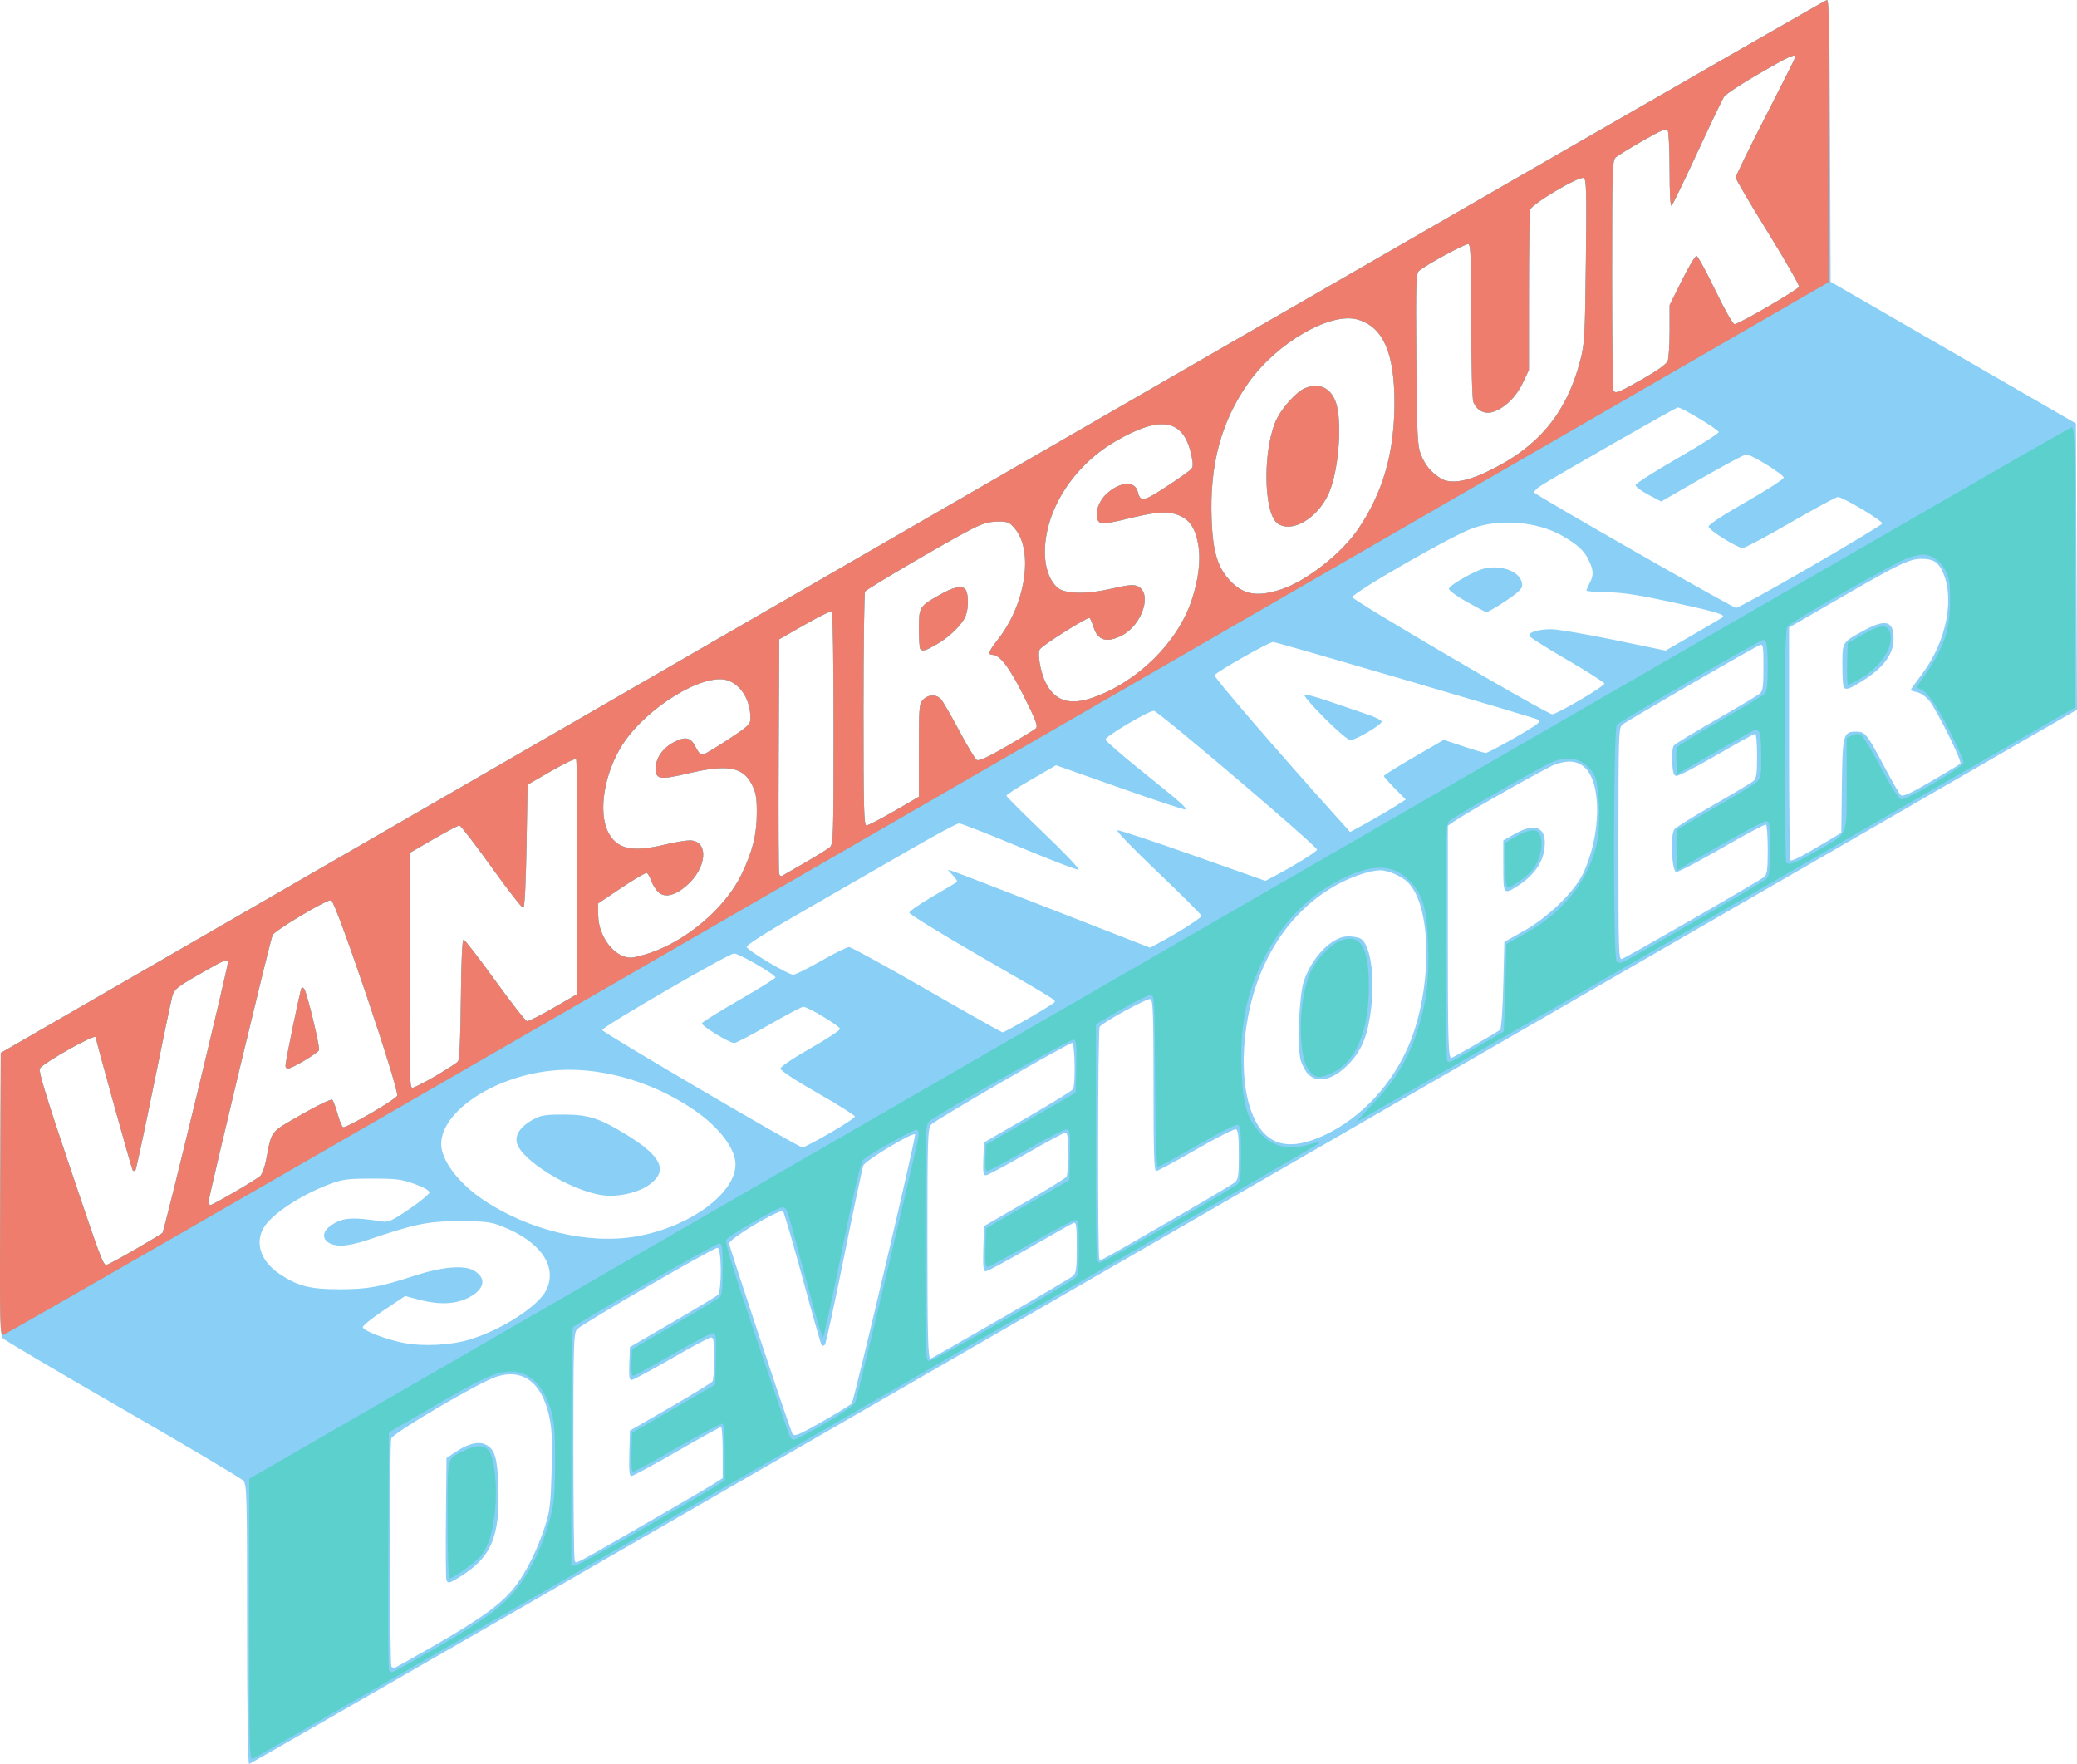 <?xml version="1.0" encoding="UTF-8" standalone="no"?>
<svg
   xmlns:dc="http://purl.org/dc/elements/1.1/"
   xmlns:cc="http://creativecommons.org/ns#"
   xmlns:rdf="http://www.w3.org/1999/02/22-rdf-syntax-ns#"
   xmlns:svg="http://www.w3.org/2000/svg"
   xmlns="http://www.w3.org/2000/svg"
   id="svg8"
   version="1.1"
   viewBox="0 0 257.672 218.81"
   height="827"
   width="973.878">
  <defs
     id="defs2">
    <clipPath
       id="clipPath832"
       clipPathUnits="userSpaceOnUse">
      <rect
         transform="rotate(-90)"
         y="-286.293"
         x="-281.365"
         height="863.6"
         width="863.6"
         id="rect834"
         style="opacity:0.204;fill:#ff0000;fill-opacity:1;stroke:none;stroke-width:1.142;stroke-linecap:round;stroke-linejoin:round;stroke-miterlimit:4;stroke-dasharray:none;stroke-dashoffset:0;stroke-opacity:1" />
    </clipPath>
  </defs>
  <g
     transform="translate(-0.693,-52.151)"
     id="layer1">
    <g
       transform="translate(-10.603,-5.292)"
       id="g1246">
      <path
         id="path1252"
         d="m 41.952,258.953 c 0,-16.096 -0.032,-17.338 -0.463,-17.837 -0.255,-0.295 -7.011,-4.305 -15.015,-8.912 -8.004,-4.606 -14.702,-8.569 -14.885,-8.806 -0.261,-0.338 -0.318,-4.191 -0.265,-17.89 l 0.068,-17.459 113.107,-65.303 c 62.209,-35.916 113.256,-65.303 113.438,-65.303 0.261,0 0.346,3.688 0.399,17.477 l 0.068,17.477 15.214,8.786 15.214,8.786 0.068,17.755 0.068,17.755 -113.252,65.387 c -62.289,35.963 -113.367,65.387 -113.508,65.387 -0.162,0 -0.256,-6.339 -0.256,-17.301 z m 23.624,2.381 c 5.68,-3.286 8.12,-5.093 9.695,-7.178 1.359,-1.801 2.703,-4.516 3.597,-7.271 0.657,-2.025 0.743,-2.728 0.857,-7.054 0.102,-3.872 0.041,-5.191 -0.315,-6.792 -0.921,-4.14 -3.291,-5.882 -6.551,-4.816 -2.161,0.707 -12.843,6.986 -13.023,7.655 -0.212,0.791 -0.193,28.08 0.02,28.293 0.097,0.097 0.252,0.176 0.344,0.176 0.092,0 2.512,-1.356 5.376,-3.013 z m 1.102,-7.904 c -0.071,-0.184 -0.097,-3.661 -0.058,-7.726 l 0.07,-7.392 1.057,-0.718 c 1.557,-1.057 2.882,-1.398 3.774,-0.971 1.158,0.555 1.478,1.589 1.603,5.18 0.221,6.374 -0.902,8.927 -5.01,11.388 -1.112,0.666 -1.263,0.691 -1.437,0.239 z m 24.751,-7.006 c 4.147,-2.391 7.987,-4.637 8.533,-4.99 l 0.992,-0.642 v -3.171 c 0,-1.744 -0.091,-3.171 -0.201,-3.171 -0.111,0 -2.581,1.369 -5.49,3.042 -2.909,1.673 -5.442,3.042 -5.628,3.043 -0.26,5.3e-4 -0.322,-0.66 -0.265,-2.815 l 0.075,-2.816 5.027,-2.909 c 2.765,-1.6 5.115,-3.041 5.221,-3.204 0.107,-0.162 0.196,-1.456 0.198,-2.875 0.003,-2.048 -0.073,-2.58 -0.37,-2.58 -0.206,0 -2.436,1.191 -4.957,2.646 -2.521,1.455 -4.739,2.646 -4.929,2.646 -0.261,0 -0.327,-0.499 -0.268,-2.046 l 0.077,-2.046 5.29,-3.078 c 2.91,-1.693 5.44,-3.218 5.622,-3.389 0.499,-0.466 0.465,-5.845 -0.037,-5.845 -0.544,0 -16.882,9.474 -17.425,10.104 -0.428,0.497 -0.463,1.578 -0.463,14.377 0,7.612 0.071,14.026 0.159,14.253 0.193,0.503 -0.676,0.949 8.837,-4.536 z m 22.122,-12.785 c 1.797,-1.028 3.333,-1.976 3.414,-2.106 0.34,-0.55 8.027,-33.211 7.857,-33.381 -0.294,-0.292 -6.162,3.239 -6.417,3.862 -0.125,0.304 -1.197,5.375 -2.383,11.269 -1.186,5.894 -2.261,10.827 -2.389,10.963 -0.128,0.136 -0.305,0.175 -0.393,0.087 -0.088,-0.088 -1.151,-3.814 -2.363,-8.281 -1.212,-4.467 -2.307,-8.225 -2.434,-8.352 -0.368,-0.368 -6.694,3.401 -6.694,3.988 0,0.35 6.514,19.968 7.8,23.49 0.203,0.557 0.62,0.397 4.003,-1.538 z m 21.833,-12.587 c 4.711,-2.712 8.773,-5.112 9.028,-5.333 0.393,-0.341 0.463,-0.882 0.463,-3.564 0,-2.719 -0.056,-3.141 -0.402,-3.008 -0.221,0.085 -2.67,1.467 -5.444,3.071 -2.773,1.604 -5.216,2.917 -5.428,2.917 -0.319,0 -0.373,-0.487 -0.311,-2.797 l 0.075,-2.797 5.019,-2.903 c 2.76,-1.597 5.11,-3.047 5.221,-3.222 0.111,-0.175 0.204,-1.48 0.207,-2.899 0.003,-1.905 -0.083,-2.58 -0.33,-2.58 -0.184,0 -2.397,1.191 -4.918,2.646 -2.521,1.455 -4.757,2.646 -4.968,2.646 -0.31,0 -0.37,-0.395 -0.308,-2.034 l 0.077,-2.034 5.415,-3.136 c 2.978,-1.725 5.506,-3.28 5.618,-3.456 0.347,-0.546 0.256,-5.744 -0.1,-5.744 -0.498,0 -16.97,9.529 -17.481,10.113 -0.428,0.489 -0.463,1.565 -0.463,14.368 0,12.097 0.069,14.677 0.393,14.677 0.04,0 3.926,-2.219 8.637,-4.931 z m -65.783,2.542 c 4.066,-1.252 8.535,-4.162 9.493,-6.179 1.383,-2.914 -0.779,-5.989 -5.524,-7.857 -1.398,-0.55 -2.03,-0.626 -5.292,-0.63 -3.911,-0.006 -5.466,0.315 -11.548,2.384 -1.048,0.357 -2.442,0.648 -3.096,0.648 -2.007,0 -2.821,-1.292 -1.479,-2.347 1.44,-1.132 2.695,-1.261 6.489,-0.665 0.843,0.132 1.228,-0.039 3.44,-1.537 1.37,-0.927 2.49,-1.856 2.49,-2.063 0,-0.227 -0.737,-0.642 -1.852,-1.044 -1.625,-0.585 -2.275,-0.666 -5.292,-0.662 -3.114,0.004 -3.623,0.075 -5.376,0.74 -3.483,1.323 -7.01,3.657 -8.014,5.304 -1.164,1.91 -0.401,4.21 1.913,5.765 2.263,1.52 3.769,1.912 7.375,1.919 3.559,0.007 5.092,-0.271 9.525,-1.723 3.15,-1.032 5.9,-1.288 7.109,-0.662 1.773,0.917 1.52,2.404 -0.588,3.454 -1.616,0.805 -3.652,0.877 -6.131,0.217 l -1.681,-0.448 -2.68,1.784 c -1.474,0.981 -2.633,1.927 -2.576,2.102 0.15,0.46 2.942,1.521 5.091,1.934 2.428,0.466 5.873,0.284 8.202,-0.433 z M 28.001,212.465 c 1.78,-1.032 3.333,-1.969 3.453,-2.083 0.215,-0.205 8.117,-32.874 8.117,-33.56 0,-0.513 -0.331,-0.374 -3.645,1.527 -2.65,1.52 -3.013,1.816 -3.248,2.646 -0.145,0.514 -1.201,5.555 -2.345,11.202 -1.145,5.647 -2.154,10.34 -2.242,10.429 -0.089,0.089 -0.236,0.087 -0.327,-0.004 -0.124,-0.124 -4.588,-16.177 -4.596,-16.526 -0.01,-0.467 -6.483,3.174 -6.94,3.904 -0.176,0.281 0.879,3.739 3.628,11.891 4.025,11.935 4.217,12.45 4.648,12.45 0.144,0 1.717,-0.844 3.496,-1.876 z m 128.437,-3.579 c 4.191,-2.415 7.828,-4.576 8.082,-4.801 0.39,-0.345 0.463,-0.885 0.463,-3.42 0,-2.268 -0.087,-3.043 -0.354,-3.146 -0.195,-0.075 -2.425,1.06 -4.957,2.522 -2.532,1.462 -4.754,2.658 -4.938,2.658 -0.264,0 -0.334,-2.231 -0.334,-10.592 0,-8.907 -0.06,-10.615 -0.376,-10.736 -0.375,-0.144 -5.932,2.892 -6.301,3.443 -0.237,0.353 -0.271,28.576 -0.035,28.812 0.206,0.206 -0.399,0.533 8.75,-4.74 z m -66.067,1.902 c 6.522,-1.181 12.157,-5.302 12.169,-8.902 0.007,-1.985 -2.067,-4.684 -5.258,-6.842 -5.41,-3.66 -12.096,-5.443 -17.858,-4.762 -7.097,0.838 -13.382,5.099 -13.393,9.08 -0.006,1.974 2.1,4.791 5.111,6.836 5.727,3.889 13.222,5.679 19.229,4.591 z m -4.366,-5.089 c -4.003,-0.58 -10.205,-4.425 -10.608,-6.576 -0.188,-1.006 0.564,-2.026 2.1,-2.847 0.93,-0.498 1.506,-0.587 3.745,-0.579 3.008,0.011 4.308,0.411 7.427,2.286 4.672,2.809 5.592,4.619 3.239,6.377 -1.382,1.032 -3.969,1.619 -5.903,1.339 z m -45.639,-0.377 c 1.527,-0.886 2.971,-1.784 3.208,-1.996 0.237,-0.212 0.572,-1.125 0.745,-2.027 0.707,-3.702 0.424,-3.34 4.398,-5.616 2.036,-1.166 3.681,-1.952 3.806,-1.818 0.121,0.13 0.413,0.914 0.649,1.743 0.236,0.829 0.539,1.575 0.672,1.657 0.299,0.185 6.371,-3.321 6.726,-3.883 0.349,-0.553 -7.664,-24.285 -8.2,-24.285 -0.692,0 -7.03,3.794 -7.262,4.347 -0.333,0.793 -7.917,32.394 -7.917,32.989 0,0.275 0.09,0.5 0.2,0.5 0.11,0 1.449,-0.725 2.977,-1.611 z m 6.349,-15.675 c 0,-0.598 1.843,-9.516 1.999,-9.672 0.081,-0.081 0.231,-0.011 0.334,0.156 0.375,0.606 1.965,7.204 1.824,7.57 -0.15,0.39 -3.362,2.299 -3.869,2.299 -0.158,0 -0.288,-0.158 -0.288,-0.352 z m 67.519,8.356 c 1.715,-0.982 3.12,-1.909 3.122,-2.059 0.002,-0.15 -2.077,-1.46 -4.619,-2.91 -2.76,-1.575 -4.621,-2.797 -4.621,-3.034 6e-5,-0.233 1.523,-1.264 3.695,-2.501 2.032,-1.157 3.695,-2.248 3.695,-2.424 0,-0.346 -3.984,-2.748 -4.558,-2.748 -0.192,0 -2.105,1.012 -4.251,2.249 -2.146,1.237 -4.087,2.249 -4.313,2.249 -0.605,0 -4.11,-2.144 -4.008,-2.451 0.048,-0.144 2.103,-1.427 4.566,-2.85 2.463,-1.423 4.513,-2.692 4.556,-2.82 0.102,-0.307 -4.514,-2.993 -5.135,-2.987 -0.68,0.006 -16.357,9.102 -16.357,9.491 0,0.298 24.307,14.546 24.858,14.57 0.139,0.006 1.655,-0.792 3.371,-1.775 z m 60.561,0.606 c 4.625,-1.877 8.703,-5.923 11.016,-10.928 3.139,-6.794 3.273,-17.39 0.261,-20.667 -0.756,-0.823 -2.476,-1.609 -3.535,-1.616 -1.326,-0.009 -3.917,0.908 -5.913,2.094 -3.638,2.161 -6.492,5.397 -8.45,9.584 -2.905,6.207 -3.435,14.79 -1.192,19.273 1.532,3.061 4.048,3.788 7.814,2.26 z m -1.206,-7.918 c -0.347,-0.347 -0.771,-1.151 -0.942,-1.786 -0.435,-1.613 -0.192,-7.887 0.374,-9.662 0.962,-3.017 3.521,-5.649 5.495,-5.649 0.58,0 1.271,0.116 1.535,0.257 1.221,0.653 1.824,4.43 1.362,8.531 -0.368,3.264 -1.071,5.135 -2.548,6.778 -1.949,2.167 -4.034,2.772 -5.276,1.531 z m -108.258,0.222 c 1.378,-0.807 2.633,-1.62 2.789,-1.808 0.182,-0.219 0.308,-2.977 0.353,-7.727 0.045,-4.707 0.166,-7.384 0.335,-7.379 0.146,0.004 1.895,2.266 3.889,5.027 1.993,2.761 3.779,5.048 3.969,5.084 0.19,0.035 1.654,-0.695 3.255,-1.623 l 2.91,-1.687 0.068,-14.501 c 0.038,-7.976 -0.022,-14.587 -0.132,-14.691 -0.11,-0.105 -1.51,0.567 -3.111,1.493 l -2.91,1.683 -0.132,7.598 c -0.082,4.717 -0.233,7.629 -0.397,7.68 -0.146,0.045 -1.925,-2.237 -3.954,-5.071 -2.029,-2.834 -3.818,-5.153 -3.976,-5.153 -0.158,0 -1.593,0.757 -3.19,1.682 l -2.903,1.682 -0.068,14.59 c -0.059,12.61 -0.016,14.59 0.316,14.59 0.211,0 1.512,-0.66 2.89,-1.467 z m 128.963,-3.87 c 1.56,-0.898 2.956,-1.737 3.102,-1.865 0.151,-0.132 0.321,-2.517 0.397,-5.567 l 0.132,-5.336 2.381,-1.332 c 3,-1.679 6.284,-4.844 7.363,-7.098 2.291,-4.785 2.368,-11.4 0.153,-13.264 -0.927,-0.78 -2.012,-0.873 -3.612,-0.308 -0.995,0.351 -10.99,5.991 -12.569,7.093 l -0.728,0.508 v 14.225 c 0,12.629 0.06,14.578 0.448,14.578 0.052,0 1.372,-0.735 2.932,-1.633 z m 3.498,-22.174 v -3.17 l 1.389,-0.797 c 2.829,-1.622 4.268,-0.677 3.613,2.374 -0.315,1.47 -1.481,2.966 -3.12,4.006 -1.875,1.189 -1.882,1.18 -1.882,-2.414 z m -58.849,18.872 c 1.672,-0.968 3.1,-1.856 3.172,-1.973 0.174,-0.282 0.214,-0.257 -9.543,-5.89 -4.657,-2.689 -8.467,-5.038 -8.467,-5.221 0,-0.183 1.305,-1.091 2.901,-2.017 1.595,-0.926 2.955,-1.739 3.022,-1.805 0.067,-0.067 -0.167,-0.433 -0.52,-0.814 l -0.64,-0.693 0.661,0.195 c 0.364,0.107 6.011,2.284 12.549,4.836 l 11.887,4.641 1.077,-0.572 c 2.358,-1.251 5.311,-3.127 5.311,-3.373 0,-0.143 -2.434,-2.577 -5.408,-5.408 -3.056,-2.909 -5.242,-5.179 -5.027,-5.22 0.21,-0.04 4.427,1.357 9.372,3.104 l 8.991,3.176 1.195,-0.628 c 2.302,-1.209 5.128,-2.959 5.218,-3.231 0.115,-0.345 -19.626,-17.145 -20.241,-17.226 -0.562,-0.074 -6.008,3.151 -6.008,3.558 0,0.164 2.024,1.923 4.498,3.91 4.929,3.96 5.595,4.547 5.388,4.754 -0.076,0.076 -3.713,-1.124 -8.08,-2.669 l -7.941,-2.808 -3.083,1.785 c -1.696,0.982 -3.083,1.875 -3.083,1.986 0,0.11 2.1,2.208 4.666,4.661 2.566,2.453 4.501,4.494 4.299,4.534 -0.202,0.04 -3.522,-1.239 -7.378,-2.843 -3.856,-1.604 -7.207,-2.916 -7.447,-2.917 -0.24,-7.9e-4 -2.799,1.364 -5.689,3.033 -2.889,1.669 -8.735,5.033 -12.99,7.474 -5.102,2.927 -7.715,4.571 -7.672,4.825 0.074,0.433 5.116,3.435 5.786,3.445 0.237,0.003 1.785,-0.767 3.44,-1.712 1.654,-0.945 3.216,-1.719 3.471,-1.72 0.255,-7.9e-4 4.594,2.38 9.644,5.29 5.05,2.91 9.281,5.292 9.404,5.292 0.123,0 1.592,-0.792 3.264,-1.76 z m 82.397,-12.32 c 4.584,-2.635 8.543,-4.968 8.797,-5.185 0.39,-0.333 0.463,-0.865 0.463,-3.381 0,-1.642 -0.099,-3.047 -0.22,-3.122 -0.121,-0.075 -2.582,1.233 -5.468,2.906 -2.887,1.673 -5.437,3.006 -5.667,2.962 -0.56,-0.107 -0.755,-4.601 -0.23,-5.285 0.187,-0.243 2.364,-1.599 4.838,-3.013 2.474,-1.414 4.706,-2.75 4.961,-2.969 0.385,-0.331 0.463,-0.856 0.463,-3.135 0,-1.505 -0.104,-2.737 -0.231,-2.737 -0.127,0 -2.288,1.196 -4.803,2.657 -2.515,1.462 -4.762,2.621 -4.995,2.577 -0.323,-0.062 -0.441,-0.473 -0.502,-1.754 -0.046,-0.976 0.045,-1.825 0.22,-2.035 0.165,-0.199 2.522,-1.634 5.239,-3.19 2.717,-1.556 5.147,-3.009 5.402,-3.229 0.388,-0.335 0.463,-0.866 0.463,-3.297 0,-2.651 -0.04,-2.883 -0.463,-2.721 -0.752,0.287 -16.56,9.436 -17.066,9.877 -0.43,0.375 -0.463,1.419 -0.463,14.81 0,13.612 0.026,14.397 0.463,14.232 0.255,-0.097 4.213,-2.331 8.797,-4.966 z m -129.351,4.21 c 4.615,-1.573 9.337,-5.643 11.308,-9.746 1.381,-2.874 1.891,-4.947 1.891,-7.683 0,-1.777 -0.119,-2.457 -0.595,-3.401 -1.138,-2.257 -3.012,-2.581 -8.057,-1.393 -3.475,0.818 -3.933,0.726 -3.888,-0.786 0.036,-1.203 0.937,-2.447 2.264,-3.124 1.452,-0.741 2.103,-0.587 2.702,0.639 0.338,0.692 0.633,0.979 0.929,0.901 0.238,-0.062 1.652,-0.917 3.143,-1.9 2.487,-1.64 2.709,-1.855 2.708,-2.621 -0.004,-2.251 -1.201,-4.191 -2.902,-4.7 -2.994,-0.897 -10.013,3.421 -12.951,7.966 -2.269,3.511 -3.074,8.346 -1.807,10.858 1.076,2.135 2.947,2.554 7.028,1.576 1.21,-0.29 2.602,-0.527 3.094,-0.527 2.418,0 2.171,3.427 -0.406,5.633 -1.472,1.26 -2.739,1.528 -3.523,0.744 -0.314,-0.314 -0.698,-0.947 -0.853,-1.407 -0.156,-0.46 -0.403,-0.877 -0.549,-0.926 -0.147,-0.049 -1.567,0.784 -3.157,1.851 l -2.89,1.94 0.029,1.486 c 0.053,2.681 2.049,5.244 4.068,5.223 0.366,-0.004 1.453,-0.275 2.415,-0.603 z m 19.152,-11.167 c 1.455,-0.842 2.854,-1.71 3.109,-1.93 0.43,-0.371 0.463,-1.411 0.463,-14.762 0,-7.9 -0.098,-14.424 -0.218,-14.498 -0.12,-0.074 -1.638,0.677 -3.373,1.669 l -3.156,1.804 -0.069,14.389 c -0.038,7.914 -0.009,14.545 0.064,14.736 0.073,0.191 0.223,0.297 0.333,0.235 0.11,-0.062 1.391,-0.801 2.846,-1.644 z m 127,-2.764 1.587,-0.95 0.071,-5.8 c 0.079,-6.444 0.161,-6.756 1.781,-6.756 1.096,0 1.332,0.292 3.423,4.233 0.965,1.819 1.899,3.452 2.077,3.629 0.254,0.254 1.057,-0.104 3.762,-1.674 1.892,-1.098 3.537,-2.091 3.656,-2.206 0.266,-0.256 -2.952,-6.749 -3.908,-7.886 -0.379,-0.45 -1.043,-0.897 -1.476,-0.992 -0.433,-0.095 -0.787,-0.215 -0.787,-0.267 0,-0.052 0.635,-0.938 1.41,-1.969 3.113,-4.138 4.147,-9.648 2.433,-12.962 -0.516,-0.998 -1.146,-1.337 -2.482,-1.337 -1.493,0 -2.755,0.605 -10.013,4.803 l -6.43,3.719 v 14.348 c 0,7.891 0.078,14.426 0.173,14.521 0.168,0.168 1.484,-0.516 4.722,-2.454 z m 1.896,-18.974 c -0.097,-0.097 -0.176,-1.329 -0.176,-2.737 0,-2.94 -0.058,-2.846 2.668,-4.336 2.686,-1.468 3.682,-1.198 3.682,0.998 0,1.971 -1.286,3.687 -4.003,5.344 -1.522,0.928 -1.86,1.042 -2.17,0.732 z m -55.768,14.802 1.426,-0.908 -1.36,-1.377 c -0.748,-0.757 -1.36,-1.454 -1.36,-1.547 0,-0.094 1.672,-1.14 3.716,-2.325 l 3.716,-2.154 2.436,0.811 c 1.34,0.446 2.588,0.811 2.773,0.811 0.371,0 5.783,-3.056 6.393,-3.61 0.21,-0.191 0.326,-0.401 0.259,-0.469 -0.189,-0.189 -32.567,-9.68 -33.024,-9.68 -0.52,0 -7.116,3.743 -7.271,4.126 -0.098,0.242 7.841,9.461 14.968,17.381 l 1.854,2.06 2.024,-1.107 c 1.113,-0.609 2.666,-1.515 3.45,-2.014 z m -8.669,-11.02 c -1.505,-1.51 -2.625,-2.814 -2.489,-2.898 0.136,-0.084 1.548,0.299 3.137,0.851 1.59,0.552 3.694,1.27 4.676,1.596 0.982,0.326 1.784,0.732 1.781,0.902 -0.006,0.389 -3.231,2.294 -3.884,2.294 -0.267,0 -1.717,-1.235 -3.221,-2.745 z m -53.368,11.547 3.064,-1.781 v -5.76 c 0,-5.407 0.032,-5.792 0.529,-6.289 0.662,-0.662 1.634,-0.68 2.212,-0.041 0.243,0.269 1.257,2.02 2.253,3.892 0.996,1.872 1.979,3.509 2.183,3.639 0.26,0.164 1.367,-0.341 3.675,-1.677 1.816,-1.052 3.46,-2.059 3.653,-2.239 0.288,-0.268 0.018,-0.99 -1.504,-4.029 -1.785,-3.564 -2.959,-5.102 -3.894,-5.102 -0.609,0 -0.443,-0.461 0.676,-1.877 3.44,-4.352 4.468,-10.97 2.137,-13.76 -0.687,-0.823 -0.874,-0.899 -2.17,-0.887 -1.088,0.01 -1.848,0.234 -3.27,0.962 -2.884,1.478 -12.942,7.374 -13.159,7.715 -0.107,0.168 -0.196,6.764 -0.198,14.659 -0.003,12.223 0.052,14.354 0.372,14.354 0.207,0 1.754,-0.801 3.44,-1.781 z m 3.24,-20.091 c -0.097,-0.097 -0.176,-1.228 -0.176,-2.514 0,-2.672 0.07,-2.792 2.402,-4.124 1.806,-1.031 2.776,-1.283 3.29,-0.856 0.463,0.384 0.526,2.256 0.113,3.353 -0.394,1.047 -1.992,2.623 -3.588,3.539 -1.399,0.803 -1.739,0.903 -2.04,0.601 z m 81.835,6.317 c 1.668,-0.976 3.032,-1.894 3.031,-2.039 -0.001,-0.146 -2.075,-1.469 -4.608,-2.94 -2.533,-1.472 -4.651,-2.81 -4.706,-2.975 -0.148,-0.444 1.112,-0.832 2.703,-0.832 0.771,0 4.284,0.596 7.806,1.325 l 6.404,1.325 3.487,-2.02 c 1.918,-1.111 3.539,-2.066 3.602,-2.123 0.349,-0.314 -0.93,-0.696 -6.068,-1.813 -4.344,-0.944 -6.298,-1.247 -8.268,-1.278 -1.419,-0.023 -2.58,-0.118 -2.58,-0.212 0,-0.094 0.178,-0.511 0.395,-0.928 0.528,-1.013 0.501,-1.57 -0.144,-2.902 -0.543,-1.123 -1.378,-1.887 -3.222,-2.95 -3.117,-1.798 -7.842,-2.181 -11.247,-0.911 -2.736,1.02 -14.899,8.015 -14.815,8.519 0.071,0.421 24.123,14.505 24.798,14.52 0.218,0.005 1.762,-0.79 3.43,-1.766 z m -14.013,-12.163 c -1.237,-0.691 -2.249,-1.429 -2.249,-1.638 0,-0.209 0.953,-0.891 2.117,-1.515 1.675,-0.897 2.392,-1.135 3.44,-1.138 1.663,-0.006 3.087,0.682 3.424,1.655 0.215,0.621 0.154,0.833 -0.394,1.374 -0.608,0.6 -3.615,2.523 -3.94,2.52 -0.081,-8e-4 -1.16,-0.567 -2.397,-1.259 z m -46.383,11.848 c 5.52,-1.94 10.486,-6.842 12.222,-12.065 0.84,-2.527 1.137,-4.908 0.842,-6.742 -0.35,-2.174 -1.079,-3.279 -2.531,-3.833 -1.376,-0.526 -2.721,-0.414 -6.596,0.545 -1.406,0.348 -2.725,0.569 -2.931,0.49 -0.982,-0.377 -0.641,-2.416 0.604,-3.609 1.616,-1.548 3.569,-1.72 3.915,-0.345 0.338,1.348 0.677,1.29 3.573,-0.603 1.517,-0.992 2.902,-1.977 3.078,-2.19 0.25,-0.302 0.241,-0.721 -0.039,-1.927 -0.998,-4.294 -3.823,-4.737 -9.408,-1.475 -5.227,3.053 -8.73,8.579 -8.722,13.759 0.003,1.881 0.576,3.482 1.561,4.358 0.905,0.806 3.596,0.858 6.742,0.132 2.013,-0.465 2.703,-0.53 3.205,-0.301 1.871,0.853 0.593,4.812 -1.977,6.123 -1.833,0.935 -2.953,0.618 -3.464,-0.983 -0.175,-0.547 -0.401,-1.086 -0.504,-1.199 -0.183,-0.201 -5.767,3.308 -6.177,3.881 -0.34,0.475 0.064,2.831 0.707,4.121 1.15,2.31 2.985,2.89 5.903,1.864 z m 88.996,-16.21 c 4.843,-2.801 8.847,-5.218 8.897,-5.371 0.102,-0.306 -4.893,-3.294 -5.506,-3.294 -0.21,0 -2.85,1.429 -5.865,3.175 -3.016,1.746 -5.69,3.166 -5.944,3.156 -0.688,-0.029 -4.152,-2.191 -4.225,-2.637 -0.041,-0.251 1.586,-1.329 4.629,-3.067 2.58,-1.474 4.692,-2.838 4.692,-3.031 0,-0.383 -3.988,-2.862 -4.63,-2.878 -0.218,-0.005 -2.688,1.308 -5.487,2.918 l -5.09,2.928 -1.59,-0.848 c -0.875,-0.466 -1.59,-1 -1.59,-1.185 0,-0.186 2.322,-1.673 5.159,-3.306 2.838,-1.633 5.159,-3.106 5.159,-3.274 0,-0.296 -4.573,-3.062 -5.063,-3.062 -0.242,0 -15.04,8.454 -16.993,9.709 -0.567,0.364 -0.92,0.756 -0.794,0.881 0.534,0.526 24.609,14.273 25.003,14.277 0.238,0.002 4.396,-2.288 9.239,-5.089 z m -65.631,2.784 c 3.129,-1.043 7.471,-4.453 9.521,-7.477 3.086,-4.552 4.505,-9.509 4.497,-15.714 -0.008,-6.152 -1.409,-9.325 -4.531,-10.26 -3.35,-1.004 -10.051,2.855 -13.565,7.81 -3.385,4.774 -4.845,10.157 -4.591,16.927 0.152,4.053 0.729,5.981 2.29,7.646 1.657,1.768 3.402,2.06 6.378,1.068 z m -0.463,-8.152 c -1.829,-1.281 -1.872,-9.548 -0.067,-13.085 0.732,-1.435 2.451,-3.296 3.413,-3.695 1.948,-0.807 3.499,0.067 4.007,2.258 0.631,2.72 0.112,8.218 -1.016,10.769 -1.367,3.089 -4.573,4.989 -6.337,3.753 z m 25.649,-6.277 c 6.552,-3.027 10.146,-7.263 11.903,-14.026 0.518,-1.993 0.575,-3.031 0.678,-12.297 0.098,-8.814 0.061,-10.14 -0.284,-10.272 -0.603,-0.232 -6.441,3.24 -6.63,3.942 -0.085,0.316 -0.156,4.921 -0.158,10.232 l -0.004,9.657 -0.76,1.607 c -0.818,1.73 -2.222,3.096 -3.674,3.575 -1.045,0.345 -2.045,-0.162 -2.456,-1.244 -0.143,-0.377 -0.253,-4.725 -0.253,-10.049 0,-7.447 -0.071,-9.411 -0.343,-9.516 -0.313,-0.12 -5.136,2.491 -6.139,3.324 -0.379,0.314 -0.415,1.485 -0.338,10.958 0.076,9.371 0.14,10.743 0.552,11.789 0.519,1.319 1.247,2.208 2.432,2.97 1.112,0.715 3.007,0.49 5.474,-0.65 z m 19.591,-11.639 c 1.884,-1.072 2.99,-1.869 3.143,-2.266 0.129,-0.337 0.235,-2.032 0.235,-3.767 v -3.155 l 1.516,-3.046 c 0.834,-1.675 1.648,-3.046 1.809,-3.046 0.161,0 1.21,1.905 2.33,4.233 1.168,2.427 2.192,4.233 2.401,4.233 0.515,0 7.847,-4.263 7.994,-4.648 0.067,-0.175 -1.671,-3.21 -3.863,-6.746 -2.192,-3.535 -3.985,-6.593 -3.985,-6.796 0,-0.203 1.667,-3.618 3.704,-7.588 2.037,-3.971 3.704,-7.296 3.704,-7.389 0,-0.424 -0.878,-0.017 -4.556,2.113 -2.168,1.256 -4.106,2.535 -4.306,2.844 -0.2,0.309 -1.688,3.419 -3.306,6.911 -1.618,3.493 -3.055,6.463 -3.192,6.601 -0.157,0.158 -0.252,-1.466 -0.254,-4.366 -0.002,-2.539 -0.106,-4.778 -0.231,-4.975 -0.177,-0.28 -0.856,0.002 -3.105,1.291 -1.583,0.907 -3.086,1.831 -3.341,2.053 -0.43,0.375 -0.463,1.41 -0.463,14.606 0,7.811 0.079,14.282 0.176,14.379 0.325,0.325 0.669,0.184 3.589,-1.477 z"
         style="fill:#89cff6;stroke-width:0.265" />
      <path
         id="path1250"
         d="M 42.217,258.328 V 240.875 l 9.327,-5.381 c 5.13,-2.96 13.077,-7.541 17.661,-10.18 4.584,-2.639 10.656,-6.146 13.494,-7.794 2.838,-1.647 7.481,-4.328 10.319,-5.958 2.838,-1.63 11.708,-6.748 19.711,-11.375 8.004,-4.626 37.174,-21.473 64.823,-37.437 27.649,-15.964 59.26,-34.215 70.247,-40.559 10.987,-6.344 20.184,-11.614 20.439,-11.712 0.438,-0.168 0.463,0.763 0.463,17.276 v 17.454 l -44.384,25.609 c -24.411,14.085 -44.503,25.67 -44.648,25.744 -0.146,0.074 0.636,-0.807 1.738,-1.958 3.092,-3.231 4.618,-5.768 5.881,-9.772 1.003,-3.18 1.328,-6.001 1.183,-10.263 -0.155,-4.568 -0.691,-6.306 -2.478,-8.04 -1.998,-1.939 -4.559,-1.934 -8.408,0.015 -4.042,2.047 -7.261,5.374 -9.508,9.827 -2.141,4.243 -2.939,8.142 -2.76,13.491 0.141,4.215 0.546,5.863 1.869,7.597 1.669,2.188 3.775,2.797 6.653,1.924 0.723,-0.219 1.199,-0.284 1.058,-0.144 -0.315,0.313 1.927,-0.986 -71.429,41.363 -33.179,19.154 -60.533,34.905 -60.788,35.002 -0.438,0.167 -0.463,-0.764 -0.463,-17.277 z m 23.468,3.364 c 5.839,-3.378 8.208,-5.154 9.928,-7.443 1.579,-2.101 3.088,-5.293 3.848,-8.141 0.595,-2.229 0.678,-3.082 0.699,-7.161 0.019,-3.66 -0.074,-4.991 -0.443,-6.35 -0.867,-3.189 -2.69,-5.027 -4.984,-5.027 -1.858,0 -3.435,0.707 -9.628,4.313 l -5.556,3.236 -0.069,14.548 c -0.038,8.001 -0.012,14.697 0.058,14.878 0.07,0.182 0.243,0.331 0.385,0.331 0.142,0 2.736,-1.433 5.763,-3.185 z m 1.139,-15.692 c 0,-8.099 -0.139,-7.514 2.04,-8.609 1.494,-0.751 2.598,-0.732 3.113,0.055 0.714,1.089 1.046,4.597 0.713,7.524 -0.301,2.647 -0.755,4.116 -1.668,5.402 -0.491,0.692 -3.498,2.863 -3.964,2.863 -0.13,0 -0.234,-3.208 -0.234,-7.235 z m 24.751,0.761 c 4.504,-2.594 8.517,-4.945 8.917,-5.224 l 0.728,-0.508 v -3.406 c 0,-1.949 -0.111,-3.475 -0.26,-3.567 -0.143,-0.088 -2.64,1.214 -5.549,2.895 -2.909,1.681 -5.415,3.056 -5.57,3.056 -0.184,0 -0.255,-0.837 -0.206,-2.42 l 0.076,-2.42 5.159,-2.986 5.159,-2.986 0.074,-3.193 c 0.067,-2.865 0.028,-3.193 -0.378,-3.193 -0.249,0 -2.511,1.191 -5.027,2.646 -2.516,1.455 -4.703,2.646 -4.86,2.646 -0.183,0 -0.257,-0.596 -0.207,-1.649 l 0.079,-1.649 5.29,-3.078 c 2.91,-1.693 5.44,-3.218 5.622,-3.388 0.23,-0.215 0.332,-1.278 0.332,-3.475 0,-2.738 -0.058,-3.165 -0.428,-3.165 -0.491,0 -17.861,9.967 -18.155,10.418 -0.107,0.164 -0.196,6.89 -0.198,14.947 l -0.004,14.649 0.608,-0.116 c 0.334,-0.064 4.293,-2.238 8.797,-4.832 z m 22.063,-12.748 c 1.99,-1.149 3.609,-2.264 3.746,-2.58 0.32,-0.736 7.913,-32.647 7.913,-33.257 0,-0.26 -0.098,-0.533 -0.217,-0.607 -0.253,-0.157 -6.057,3.095 -6.704,3.756 -0.299,0.305 -1.135,3.882 -2.625,11.23 -1.203,5.93 -2.263,10.782 -2.356,10.782 -0.093,0 -0.624,-1.697 -1.18,-3.77 -0.556,-2.074 -1.399,-5.199 -1.875,-6.945 -0.475,-1.746 -1,-3.681 -1.166,-4.299 -0.221,-0.824 -0.436,-1.124 -0.805,-1.124 -0.61,0 -6.64,3.486 -6.99,4.041 -0.176,0.278 0.898,3.784 3.676,12.001 2.158,6.384 4.021,11.876 4.139,12.203 0.118,0.327 0.378,0.595 0.577,0.595 0.199,0 1.939,-0.911 3.867,-2.024 z m 22.012,-12.696 c 4.711,-2.712 8.773,-5.112 9.028,-5.333 0.396,-0.344 0.463,-0.893 0.463,-3.801 0,-3.05 -0.047,-3.399 -0.459,-3.399 -0.253,0 -2.735,1.31 -5.517,2.91 -2.782,1.601 -5.199,2.91 -5.371,2.91 -0.224,0 -0.292,-0.683 -0.238,-2.399 l 0.076,-2.399 5.159,-2.986 5.159,-2.986 0.075,-3.086 c 0.06,-2.492 0.001,-3.114 -0.307,-3.232 -0.21,-0.08 -2.454,1.053 -4.988,2.519 -2.534,1.466 -4.753,2.665 -4.932,2.665 -0.23,0 -0.302,-0.478 -0.246,-1.636 l 0.079,-1.636 5.556,-3.22 5.556,-3.22 0.074,-3.219 c 0.06,-2.589 7.9e-4,-3.247 -0.302,-3.363 -0.346,-0.133 -16.903,9.224 -17.962,10.15 -0.431,0.377 -0.463,1.433 -0.463,15.048 0,14.153 0.017,14.643 0.497,14.643 0.273,0 4.351,-2.219 9.062,-4.931 z m 20.585,-11.898 c 4.448,-2.562 8.296,-4.842 8.551,-5.068 0.396,-0.351 0.463,-0.905 0.463,-3.817 0,-2.768 -0.074,-3.435 -0.393,-3.558 -0.225,-0.086 -2.369,0.993 -5.011,2.522 -2.54,1.47 -4.743,2.673 -4.896,2.673 -0.188,0 -0.3,-3.435 -0.347,-10.649 -0.069,-10.626 -0.07,-10.649 -0.625,-10.633 -0.306,0.009 -1.943,0.822 -3.638,1.807 l -3.082,1.79 v 14.796 c 0,13.686 0.033,14.796 0.445,14.796 0.245,0 4.085,-2.096 8.533,-4.658 z m 38.288,-22.098 c 1.798,-1.036 3.293,-1.9 3.322,-1.918 0.029,-0.019 0.118,-2.47 0.198,-5.448 l 0.146,-5.415 2.381,-1.332 c 4.566,-2.555 7.589,-6.266 8.736,-10.725 0.636,-2.472 0.479,-7.699 -0.269,-8.968 -1.134,-1.925 -2.999,-2.458 -5.272,-1.508 -1.21,0.505 -11.994,6.685 -12.653,7.251 -0.431,0.369 -0.463,1.42 -0.463,14.996 0,8.03 0.079,14.679 0.176,14.776 0.272,0.272 0.229,0.291 3.698,-1.708 z m 3.534,-22.578 v -2.767 l 1.143,-0.67 c 1.668,-0.978 2.705,-1.132 3.066,-0.457 0.6,1.122 0.12,3.399 -0.978,4.639 -0.675,0.762 -2.465,2.021 -2.874,2.021 -0.277,0 -0.357,-0.621 -0.357,-2.767 z m 23.433,7.024 c 4.647,-2.679 8.657,-5.049 8.912,-5.267 0.396,-0.339 0.463,-0.885 0.463,-3.794 0,-3.126 -0.039,-3.399 -0.488,-3.399 -0.268,0 -2.858,1.369 -5.755,3.041 l -5.267,3.041 -0.077,-2.422 c -0.042,-1.332 0.017,-2.512 0.132,-2.622 0.115,-0.11 2.233,-1.359 4.707,-2.775 2.474,-1.416 4.766,-2.816 5.093,-3.111 0.543,-0.489 0.595,-0.77 0.591,-3.202 -0.004,-2.733 -0.202,-3.511 -0.829,-3.264 -0.197,0.077 -2.441,1.344 -4.988,2.814 l -4.63,2.673 -0.08,-1.489 c -0.044,-0.819 -0.024,-1.635 0.044,-1.814 0.069,-0.179 2.468,-1.67 5.331,-3.315 2.864,-1.644 5.374,-3.157 5.578,-3.362 0.271,-0.271 0.372,-1.111 0.372,-3.109 0,-2.772 -0.126,-3.575 -0.562,-3.575 -0.409,0 -17.807,10.092 -18.157,10.533 -0.452,0.568 -0.484,28.895 -0.034,29.345 0.163,0.163 0.499,0.217 0.745,0.119 0.247,-0.098 4.25,-2.37 8.897,-5.049 z m 15.024,-8.684 c 4.191,-2.366 3.876,-1.684 3.876,-8.399 v -5.706 l 0.682,-0.311 c 0.477,-0.217 0.815,-0.229 1.124,-0.038 0.243,0.15 1.355,1.989 2.47,4.087 1.369,2.576 2.186,3.836 2.514,3.882 0.642,0.09 7.606,-3.994 7.712,-4.522 0.045,-0.226 -0.763,-2.078 -1.797,-4.116 -1.711,-3.372 -2.745,-4.778 -3.762,-5.118 -0.253,-0.085 -0.221,-0.271 0.13,-0.753 2.939,-4.033 3.759,-6.25 3.759,-10.166 0,-2.241 -0.091,-2.817 -0.598,-3.765 -0.625,-1.17 -1.715,-1.924 -2.781,-1.924 -0.345,0 -1.193,0.193 -1.884,0.428 -1.526,0.52 -14.446,7.882 -14.911,8.496 -0.255,0.337 -0.331,3.712 -0.331,14.762 0,7.879 0.079,14.405 0.176,14.502 0.37,0.37 1.017,0.13 3.62,-1.34 z m 3.933,-23.285 0.076,-2.577 1.75,-1.007 c 2.215,-1.274 3.129,-1.382 3.463,-0.408 0.592,1.725 -1.018,4.309 -3.612,5.797 -0.734,0.421 -1.429,0.767 -1.543,0.768 -0.114,0.001 -0.174,-1.157 -0.132,-2.574 z m -229.121,65.794 0.068,-17.543 113.107,-65.303 c 62.209,-35.916 113.258,-65.303 113.442,-65.303 0.268,0 0.322,3.516 0.267,17.503 l -0.068,17.503 -20.373,11.763 c -11.205,6.47 -32.279,18.636 -46.831,27.036 -14.552,8.4 -56.214,32.454 -92.582,53.452 -36.368,20.998 -66.343,38.236 -66.611,38.306 -0.47,0.123 -0.485,-0.492 -0.419,-17.416 z m 16.676,6.873 c 1.78,-1.032 3.333,-1.969 3.453,-2.083 0.215,-0.205 8.117,-32.874 8.117,-33.56 0,-0.513 -0.331,-0.374 -3.645,1.527 -2.65,1.52 -3.013,1.816 -3.248,2.646 -0.145,0.514 -1.201,5.555 -2.345,11.202 -1.145,5.647 -2.154,10.34 -2.242,10.429 -0.089,0.089 -0.236,0.087 -0.327,-0.004 -0.124,-0.124 -4.588,-16.177 -4.596,-16.526 -0.01,-0.467 -6.483,3.174 -6.94,3.904 -0.176,0.281 0.879,3.739 3.628,11.891 4.025,11.935 4.217,12.45 4.648,12.45 0.144,0 1.717,-0.844 3.496,-1.876 z m 12.365,-7.143 c 1.527,-0.886 2.971,-1.784 3.208,-1.996 0.237,-0.212 0.572,-1.125 0.745,-2.027 0.707,-3.702 0.424,-3.34 4.398,-5.616 2.036,-1.166 3.681,-1.952 3.806,-1.818 0.121,0.13 0.413,0.914 0.649,1.743 0.236,0.829 0.539,1.575 0.672,1.657 0.299,0.185 6.371,-3.321 6.726,-3.883 0.349,-0.553 -7.664,-24.285 -8.2,-24.285 -0.692,0 -7.03,3.794 -7.262,4.347 -0.333,0.793 -7.917,32.394 -7.917,32.989 0,0.275 0.09,0.5 0.2,0.5 0.11,0 1.449,-0.725 2.977,-1.611 z m 6.349,-15.675 c 0,-0.598 1.843,-9.516 1.999,-9.672 0.081,-0.081 0.231,-0.011 0.334,0.156 0.375,0.606 1.965,7.204 1.824,7.57 -0.15,0.39 -3.362,2.299 -3.869,2.299 -0.158,0 -0.288,-0.158 -0.288,-0.352 z m 18.616,1.266 c 1.378,-0.807 2.633,-1.62 2.789,-1.808 0.182,-0.219 0.308,-2.977 0.353,-7.727 0.045,-4.707 0.166,-7.384 0.335,-7.379 0.146,0.004 1.895,2.266 3.889,5.027 1.993,2.761 3.779,5.048 3.969,5.084 0.19,0.035 1.654,-0.695 3.255,-1.623 l 2.91,-1.687 0.068,-14.501 c 0.038,-7.976 -0.022,-14.587 -0.132,-14.691 -0.11,-0.105 -1.51,0.567 -3.111,1.493 l -2.91,1.683 -0.132,7.598 c -0.082,4.717 -0.233,7.629 -0.397,7.68 -0.146,0.045 -1.925,-2.237 -3.954,-5.071 -2.029,-2.834 -3.818,-5.153 -3.976,-5.153 -0.158,0 -1.593,0.757 -3.19,1.682 l -2.903,1.682 -0.068,14.59 c -0.059,12.61 -0.016,14.59 0.316,14.59 0.211,0 1.512,-0.66 2.89,-1.467 z m 26.658,-15.283 c 4.615,-1.573 9.337,-5.643 11.308,-9.746 1.381,-2.874 1.891,-4.947 1.891,-7.683 0,-1.777 -0.119,-2.457 -0.595,-3.401 -1.138,-2.257 -3.012,-2.581 -8.057,-1.393 -3.475,0.818 -3.933,0.726 -3.888,-0.786 0.036,-1.203 0.937,-2.447 2.264,-3.124 1.452,-0.741 2.103,-0.587 2.702,0.639 0.338,0.692 0.633,0.979 0.929,0.901 0.238,-0.062 1.652,-0.917 3.143,-1.9 2.487,-1.64 2.709,-1.855 2.708,-2.621 -0.004,-2.251 -1.201,-4.191 -2.902,-4.7 -2.994,-0.897 -10.013,3.421 -12.951,7.966 -2.269,3.511 -3.074,8.346 -1.807,10.858 1.076,2.135 2.947,2.554 7.028,1.576 1.21,-0.29 2.602,-0.527 3.094,-0.527 2.418,0 2.171,3.427 -0.406,5.633 -1.472,1.26 -2.739,1.528 -3.523,0.744 -0.314,-0.314 -0.698,-0.947 -0.853,-1.407 -0.156,-0.46 -0.403,-0.877 -0.549,-0.926 -0.147,-0.049 -1.567,0.784 -3.157,1.851 l -2.89,1.94 0.029,1.486 c 0.053,2.681 2.049,5.244 4.068,5.223 0.366,-0.004 1.453,-0.275 2.415,-0.603 z m 19.152,-11.167 c 1.455,-0.842 2.854,-1.71 3.109,-1.93 0.43,-0.371 0.463,-1.411 0.463,-14.762 0,-7.9 -0.098,-14.424 -0.218,-14.498 -0.12,-0.074 -1.638,0.677 -3.373,1.669 l -3.156,1.804 -0.069,14.389 c -0.038,7.914 -0.009,14.545 0.064,14.736 0.073,0.191 0.223,0.297 0.333,0.235 0.11,-0.062 1.391,-0.801 2.846,-1.644 z m 11.091,-6.408 3.064,-1.781 v -5.76 c 0,-5.407 0.032,-5.792 0.529,-6.289 0.662,-0.662 1.634,-0.68 2.212,-0.041 0.243,0.269 1.257,2.02 2.253,3.892 0.996,1.872 1.979,3.509 2.183,3.639 0.26,0.164 1.367,-0.341 3.675,-1.677 1.816,-1.052 3.46,-2.059 3.653,-2.239 0.288,-0.268 0.018,-0.99 -1.504,-4.029 -1.785,-3.564 -2.959,-5.102 -3.894,-5.102 -0.609,0 -0.443,-0.461 0.676,-1.877 3.44,-4.352 4.468,-10.97 2.137,-13.76 -0.687,-0.823 -0.874,-0.899 -2.17,-0.887 -1.088,0.01 -1.848,0.234 -3.27,0.962 -2.884,1.478 -12.942,7.374 -13.159,7.715 -0.107,0.168 -0.196,6.764 -0.198,14.659 -0.003,12.223 0.052,14.354 0.372,14.354 0.207,0 1.754,-0.801 3.44,-1.781 z m 3.24,-20.091 c -0.097,-0.097 -0.176,-1.228 -0.176,-2.514 0,-2.672 0.07,-2.792 2.402,-4.124 1.806,-1.031 2.776,-1.283 3.29,-0.856 0.463,0.384 0.526,2.256 0.113,3.353 -0.394,1.047 -1.992,2.623 -3.588,3.539 -1.399,0.803 -1.739,0.903 -2.04,0.601 z m 21.438,6.002 c 5.52,-1.94 10.486,-6.842 12.222,-12.065 0.84,-2.527 1.137,-4.908 0.842,-6.742 -0.35,-2.174 -1.079,-3.279 -2.531,-3.833 -1.376,-0.526 -2.721,-0.414 -6.596,0.545 -1.406,0.348 -2.725,0.569 -2.931,0.49 -0.982,-0.377 -0.641,-2.416 0.604,-3.609 1.616,-1.548 3.569,-1.72 3.915,-0.345 0.338,1.348 0.677,1.29 3.573,-0.603 1.517,-0.992 2.902,-1.977 3.078,-2.19 0.25,-0.302 0.241,-0.721 -0.039,-1.927 -0.998,-4.294 -3.823,-4.737 -9.408,-1.475 -5.227,3.053 -8.73,8.579 -8.722,13.759 0.003,1.881 0.576,3.482 1.561,4.358 0.905,0.806 3.596,0.858 6.742,0.132 2.013,-0.465 2.703,-0.53 3.205,-0.301 1.871,0.853 0.593,4.812 -1.977,6.123 -1.833,0.935 -2.953,0.618 -3.464,-0.983 -0.175,-0.547 -0.401,-1.086 -0.504,-1.199 -0.183,-0.201 -5.767,3.308 -6.177,3.881 -0.34,0.475 0.064,2.831 0.707,4.121 1.15,2.31 2.985,2.89 5.903,1.864 z m 23.364,-13.426 c 3.129,-1.043 7.471,-4.453 9.521,-7.477 3.086,-4.552 4.505,-9.509 4.497,-15.714 -0.008,-6.152 -1.409,-9.325 -4.531,-10.26 -3.35,-1.004 -10.051,2.855 -13.565,7.81 -3.385,4.774 -4.845,10.157 -4.591,16.927 0.152,4.053 0.729,5.981 2.29,7.646 1.657,1.768 3.402,2.06 6.378,1.068 z m -0.463,-8.152 c -1.829,-1.281 -1.872,-9.548 -0.067,-13.085 0.732,-1.435 2.451,-3.296 3.413,-3.695 1.948,-0.807 3.499,0.067 4.007,2.258 0.631,2.72 0.112,8.218 -1.016,10.769 -1.367,3.089 -4.573,4.989 -6.337,3.753 z m 25.649,-6.277 c 6.552,-3.027 10.146,-7.263 11.903,-14.026 0.518,-1.993 0.575,-3.031 0.678,-12.297 0.098,-8.814 0.061,-10.14 -0.284,-10.272 -0.603,-0.232 -6.441,3.24 -6.63,3.942 -0.085,0.316 -0.156,4.921 -0.158,10.232 l -0.004,9.657 -0.76,1.607 c -0.818,1.73 -2.222,3.096 -3.674,3.575 -1.045,0.345 -2.045,-0.162 -2.456,-1.244 -0.143,-0.377 -0.253,-4.725 -0.253,-10.049 0,-7.447 -0.071,-9.411 -0.343,-9.516 -0.313,-0.12 -5.136,2.491 -6.139,3.324 -0.379,0.314 -0.415,1.485 -0.338,10.958 0.076,9.371 0.14,10.743 0.552,11.789 0.519,1.319 1.247,2.208 2.432,2.97 1.112,0.715 3.007,0.49 5.474,-0.65 z m 19.591,-11.639 c 1.884,-1.072 2.99,-1.869 3.143,-2.266 0.129,-0.337 0.235,-2.032 0.235,-3.767 v -3.155 l 1.516,-3.046 c 0.834,-1.675 1.648,-3.046 1.809,-3.046 0.161,0 1.21,1.905 2.33,4.233 1.168,2.427 2.192,4.233 2.401,4.233 0.515,0 7.847,-4.263 7.994,-4.648 0.067,-0.175 -1.671,-3.21 -3.863,-6.746 -2.192,-3.535 -3.985,-6.593 -3.985,-6.796 0,-0.203 1.667,-3.618 3.704,-7.588 2.037,-3.971 3.704,-7.296 3.704,-7.389 0,-0.424 -0.878,-0.017 -4.556,2.113 -2.168,1.256 -4.106,2.535 -4.306,2.844 -0.2,0.309 -1.688,3.419 -3.306,6.911 -1.618,3.493 -3.055,6.463 -3.192,6.601 -0.157,0.158 -0.252,-1.466 -0.254,-4.366 -0.002,-2.539 -0.106,-4.778 -0.231,-4.975 -0.177,-0.28 -0.856,0.002 -3.105,1.291 -1.583,0.907 -3.086,1.831 -3.341,2.053 -0.43,0.375 -0.463,1.41 -0.463,14.606 0,7.811 0.079,14.282 0.176,14.379 0.325,0.325 0.669,0.184 3.589,-1.477 z m -41.185,85.967 c -1.656,-1.656 -1.567,-9.317 0.146,-12.676 0.715,-1.401 2.184,-2.972 3.254,-3.48 2.673,-1.269 3.856,0.43 3.85,5.529 -0.007,5.712 -1.707,9.539 -4.814,10.835 -1.324,0.552 -1.71,0.519 -2.437,-0.208 z"
         style="fill:#5cd0cd;stroke-width:0.265" />
      <path
         id="path1248"
         d="m 11.325,205.592 0.068,-17.543 113.107,-65.303 c 62.209,-35.916 113.258,-65.303 113.442,-65.303 0.268,0 0.322,3.516 0.267,17.503 l -0.068,17.503 -20.373,11.763 c -11.205,6.47 -32.279,18.636 -46.831,27.036 -14.552,8.4 -56.214,32.454 -92.582,53.452 -36.368,20.998 -66.343,38.236 -66.611,38.306 -0.47,0.123 -0.485,-0.492 -0.419,-17.416 z m 16.676,6.873 c 1.78,-1.032 3.333,-1.969 3.453,-2.083 0.215,-0.205 8.117,-32.874 8.117,-33.56 0,-0.513 -0.331,-0.374 -3.645,1.527 -2.65,1.52 -3.013,1.816 -3.248,2.646 -0.145,0.514 -1.201,5.555 -2.345,11.202 -1.145,5.647 -2.154,10.34 -2.242,10.429 -0.089,0.089 -0.236,0.087 -0.327,-0.004 -0.124,-0.124 -4.588,-16.177 -4.596,-16.526 -0.01,-0.467 -6.483,3.174 -6.94,3.904 -0.176,0.281 0.879,3.739 3.628,11.891 4.025,11.935 4.217,12.45 4.648,12.45 0.144,0 1.717,-0.844 3.496,-1.876 z m 12.365,-7.143 c 1.527,-0.886 2.971,-1.784 3.208,-1.996 0.237,-0.212 0.572,-1.125 0.745,-2.027 0.707,-3.702 0.424,-3.34 4.398,-5.616 2.036,-1.166 3.681,-1.952 3.806,-1.818 0.121,0.13 0.413,0.914 0.649,1.743 0.236,0.829 0.539,1.575 0.672,1.657 0.299,0.185 6.371,-3.321 6.726,-3.883 0.349,-0.553 -7.664,-24.285 -8.2,-24.285 -0.692,0 -7.03,3.794 -7.262,4.347 -0.333,0.793 -7.917,32.394 -7.917,32.989 0,0.275 0.09,0.5 0.2,0.5 0.11,0 1.449,-0.725 2.977,-1.611 z m 6.349,-15.675 c 0,-0.598 1.843,-9.516 1.999,-9.672 0.081,-0.081 0.231,-0.011 0.334,0.156 0.375,0.606 1.965,7.204 1.824,7.57 -0.15,0.39 -3.362,2.299 -3.869,2.299 -0.158,0 -0.288,-0.158 -0.288,-0.352 z m 18.616,1.266 c 1.378,-0.807 2.633,-1.62 2.789,-1.808 0.182,-0.219 0.308,-2.977 0.353,-7.727 0.045,-4.707 0.166,-7.384 0.335,-7.379 0.146,0.004 1.895,2.266 3.889,5.027 1.993,2.761 3.779,5.048 3.969,5.084 0.19,0.035 1.654,-0.695 3.255,-1.623 l 2.91,-1.687 0.068,-14.501 c 0.038,-7.976 -0.022,-14.587 -0.132,-14.691 -0.11,-0.105 -1.51,0.567 -3.111,1.493 l -2.91,1.683 -0.132,7.598 c -0.082,4.717 -0.233,7.629 -0.397,7.68 -0.146,0.045 -1.925,-2.237 -3.954,-5.071 -2.029,-2.834 -3.818,-5.153 -3.976,-5.153 -0.158,0 -1.593,0.757 -3.19,1.682 l -2.903,1.682 -0.068,14.59 c -0.059,12.61 -0.016,14.59 0.316,14.59 0.211,0 1.512,-0.66 2.89,-1.467 z m 26.658,-15.283 c 4.615,-1.573 9.337,-5.643 11.308,-9.746 1.381,-2.874 1.891,-4.947 1.891,-7.683 0,-1.777 -0.119,-2.457 -0.595,-3.401 -1.138,-2.257 -3.012,-2.581 -8.057,-1.393 -3.475,0.818 -3.933,0.726 -3.888,-0.786 0.036,-1.203 0.937,-2.447 2.264,-3.124 1.452,-0.741 2.103,-0.587 2.702,0.639 0.338,0.692 0.633,0.979 0.929,0.901 0.238,-0.062 1.652,-0.917 3.143,-1.9 2.487,-1.64 2.709,-1.855 2.708,-2.621 -0.004,-2.251 -1.201,-4.191 -2.902,-4.7 -2.994,-0.897 -10.013,3.421 -12.951,7.966 -2.269,3.511 -3.074,8.346 -1.807,10.858 1.076,2.135 2.947,2.554 7.028,1.576 1.21,-0.29 2.602,-0.527 3.094,-0.527 2.418,0 2.171,3.427 -0.406,5.633 -1.472,1.26 -2.739,1.528 -3.523,0.744 -0.314,-0.314 -0.698,-0.947 -0.853,-1.407 -0.156,-0.46 -0.403,-0.877 -0.549,-0.926 -0.147,-0.049 -1.567,0.784 -3.157,1.851 l -2.89,1.94 0.029,1.486 c 0.053,2.681 2.049,5.244 4.068,5.223 0.366,-0.004 1.453,-0.275 2.415,-0.603 z m 19.152,-11.167 c 1.455,-0.842 2.854,-1.71 3.109,-1.93 0.43,-0.371 0.463,-1.411 0.463,-14.762 0,-7.9 -0.098,-14.424 -0.218,-14.498 -0.12,-0.074 -1.638,0.677 -3.373,1.669 l -3.156,1.804 -0.069,14.389 c -0.038,7.914 -0.009,14.545 0.064,14.736 0.073,0.191 0.223,0.297 0.333,0.235 0.11,-0.062 1.391,-0.801 2.846,-1.644 z m 11.091,-6.408 3.064,-1.781 v -5.76 c 0,-5.407 0.032,-5.792 0.529,-6.289 0.662,-0.662 1.634,-0.68 2.212,-0.041 0.243,0.269 1.257,2.02 2.253,3.892 0.996,1.872 1.979,3.509 2.183,3.639 0.26,0.164 1.367,-0.341 3.675,-1.677 1.816,-1.052 3.46,-2.059 3.653,-2.239 0.288,-0.268 0.018,-0.99 -1.504,-4.029 -1.785,-3.564 -2.959,-5.102 -3.894,-5.102 -0.609,0 -0.443,-0.461 0.676,-1.877 3.44,-4.352 4.468,-10.97 2.137,-13.76 -0.687,-0.823 -0.874,-0.899 -2.17,-0.887 -1.088,0.01 -1.848,0.234 -3.27,0.962 -2.884,1.478 -12.942,7.374 -13.159,7.715 -0.107,0.168 -0.196,6.764 -0.198,14.659 -0.003,12.223 0.052,14.354 0.372,14.354 0.207,0 1.754,-0.801 3.44,-1.781 z m 3.24,-20.091 c -0.097,-0.097 -0.176,-1.228 -0.176,-2.514 0,-2.672 0.07,-2.792 2.402,-4.124 1.806,-1.031 2.776,-1.283 3.29,-0.856 0.463,0.384 0.526,2.256 0.113,3.353 -0.394,1.047 -1.992,2.623 -3.588,3.539 -1.399,0.803 -1.739,0.903 -2.04,0.601 z m 21.438,6.002 c 5.52,-1.94 10.486,-6.842 12.222,-12.065 0.84,-2.527 1.137,-4.908 0.842,-6.742 -0.35,-2.174 -1.079,-3.279 -2.531,-3.833 -1.376,-0.526 -2.721,-0.414 -6.596,0.545 -1.406,0.348 -2.725,0.569 -2.931,0.49 -0.982,-0.377 -0.641,-2.416 0.604,-3.609 1.616,-1.548 3.569,-1.72 3.915,-0.345 0.338,1.348 0.677,1.29 3.573,-0.603 1.517,-0.992 2.902,-1.977 3.078,-2.19 0.25,-0.302 0.241,-0.721 -0.039,-1.927 -0.998,-4.294 -3.823,-4.737 -9.408,-1.475 -5.227,3.053 -8.73,8.579 -8.722,13.759 0.003,1.881 0.576,3.482 1.561,4.358 0.905,0.806 3.596,0.858 6.742,0.132 2.013,-0.465 2.703,-0.53 3.205,-0.301 1.871,0.853 0.593,4.812 -1.977,6.123 -1.833,0.935 -2.953,0.618 -3.464,-0.983 -0.175,-0.547 -0.401,-1.086 -0.504,-1.199 -0.183,-0.201 -5.767,3.308 -6.177,3.881 -0.34,0.475 0.064,2.831 0.707,4.121 1.15,2.31 2.985,2.89 5.903,1.864 z m 23.364,-13.426 c 3.129,-1.043 7.471,-4.453 9.521,-7.477 3.086,-4.552 4.505,-9.509 4.497,-15.714 -0.008,-6.152 -1.409,-9.325 -4.531,-10.26 -3.35,-1.004 -10.051,2.855 -13.565,7.81 -3.385,4.774 -4.845,10.157 -4.591,16.927 0.152,4.053 0.729,5.981 2.29,7.646 1.657,1.768 3.402,2.06 6.378,1.068 z m -0.463,-8.152 c -1.829,-1.281 -1.872,-9.548 -0.067,-13.085 0.732,-1.435 2.451,-3.296 3.413,-3.695 1.948,-0.807 3.499,0.067 4.007,2.258 0.631,2.72 0.112,8.218 -1.016,10.769 -1.367,3.089 -4.573,4.989 -6.337,3.753 z m 25.649,-6.277 c 6.552,-3.027 10.146,-7.263 11.903,-14.026 0.518,-1.993 0.575,-3.031 0.678,-12.297 0.098,-8.814 0.061,-10.14 -0.284,-10.272 -0.603,-0.232 -6.441,3.24 -6.63,3.942 -0.085,0.316 -0.156,4.921 -0.158,10.232 l -0.004,9.657 -0.76,1.607 c -0.818,1.73 -2.222,3.096 -3.674,3.575 -1.045,0.345 -2.045,-0.162 -2.456,-1.244 -0.143,-0.377 -0.253,-4.725 -0.253,-10.049 0,-7.447 -0.071,-9.411 -0.343,-9.516 -0.313,-0.12 -5.136,2.491 -6.139,3.324 -0.379,0.314 -0.415,1.485 -0.338,10.958 0.076,9.371 0.14,10.743 0.552,11.789 0.519,1.319 1.247,2.208 2.432,2.97 1.112,0.715 3.007,0.49 5.474,-0.65 z m 19.591,-11.639 c 1.884,-1.072 2.99,-1.869 3.143,-2.266 0.129,-0.337 0.235,-2.032 0.235,-3.767 v -3.155 l 1.516,-3.046 c 0.834,-1.675 1.648,-3.046 1.809,-3.046 0.161,0 1.21,1.905 2.33,4.233 1.168,2.427 2.192,4.233 2.401,4.233 0.515,0 7.847,-4.263 7.994,-4.648 0.067,-0.175 -1.671,-3.21 -3.863,-6.746 -2.192,-3.535 -3.985,-6.593 -3.985,-6.796 0,-0.203 1.667,-3.618 3.704,-7.588 2.037,-3.971 3.704,-7.296 3.704,-7.389 0,-0.424 -0.878,-0.017 -4.556,2.113 -2.168,1.256 -4.106,2.535 -4.306,2.844 -0.2,0.309 -1.688,3.419 -3.306,6.911 -1.618,3.493 -3.055,6.463 -3.192,6.601 -0.157,0.158 -0.252,-1.466 -0.254,-4.366 -0.002,-2.539 -0.106,-4.778 -0.231,-4.975 -0.177,-0.28 -0.856,0.002 -3.105,1.291 -1.583,0.907 -3.086,1.831 -3.341,2.053 -0.43,0.375 -0.463,1.41 -0.463,14.606 0,7.811 0.079,14.282 0.176,14.379 0.325,0.325 0.669,0.184 3.589,-1.477 z"
         style="fill:#ee7d6d;stroke-width:0.265" />
    </g>
  </g>
</svg>
